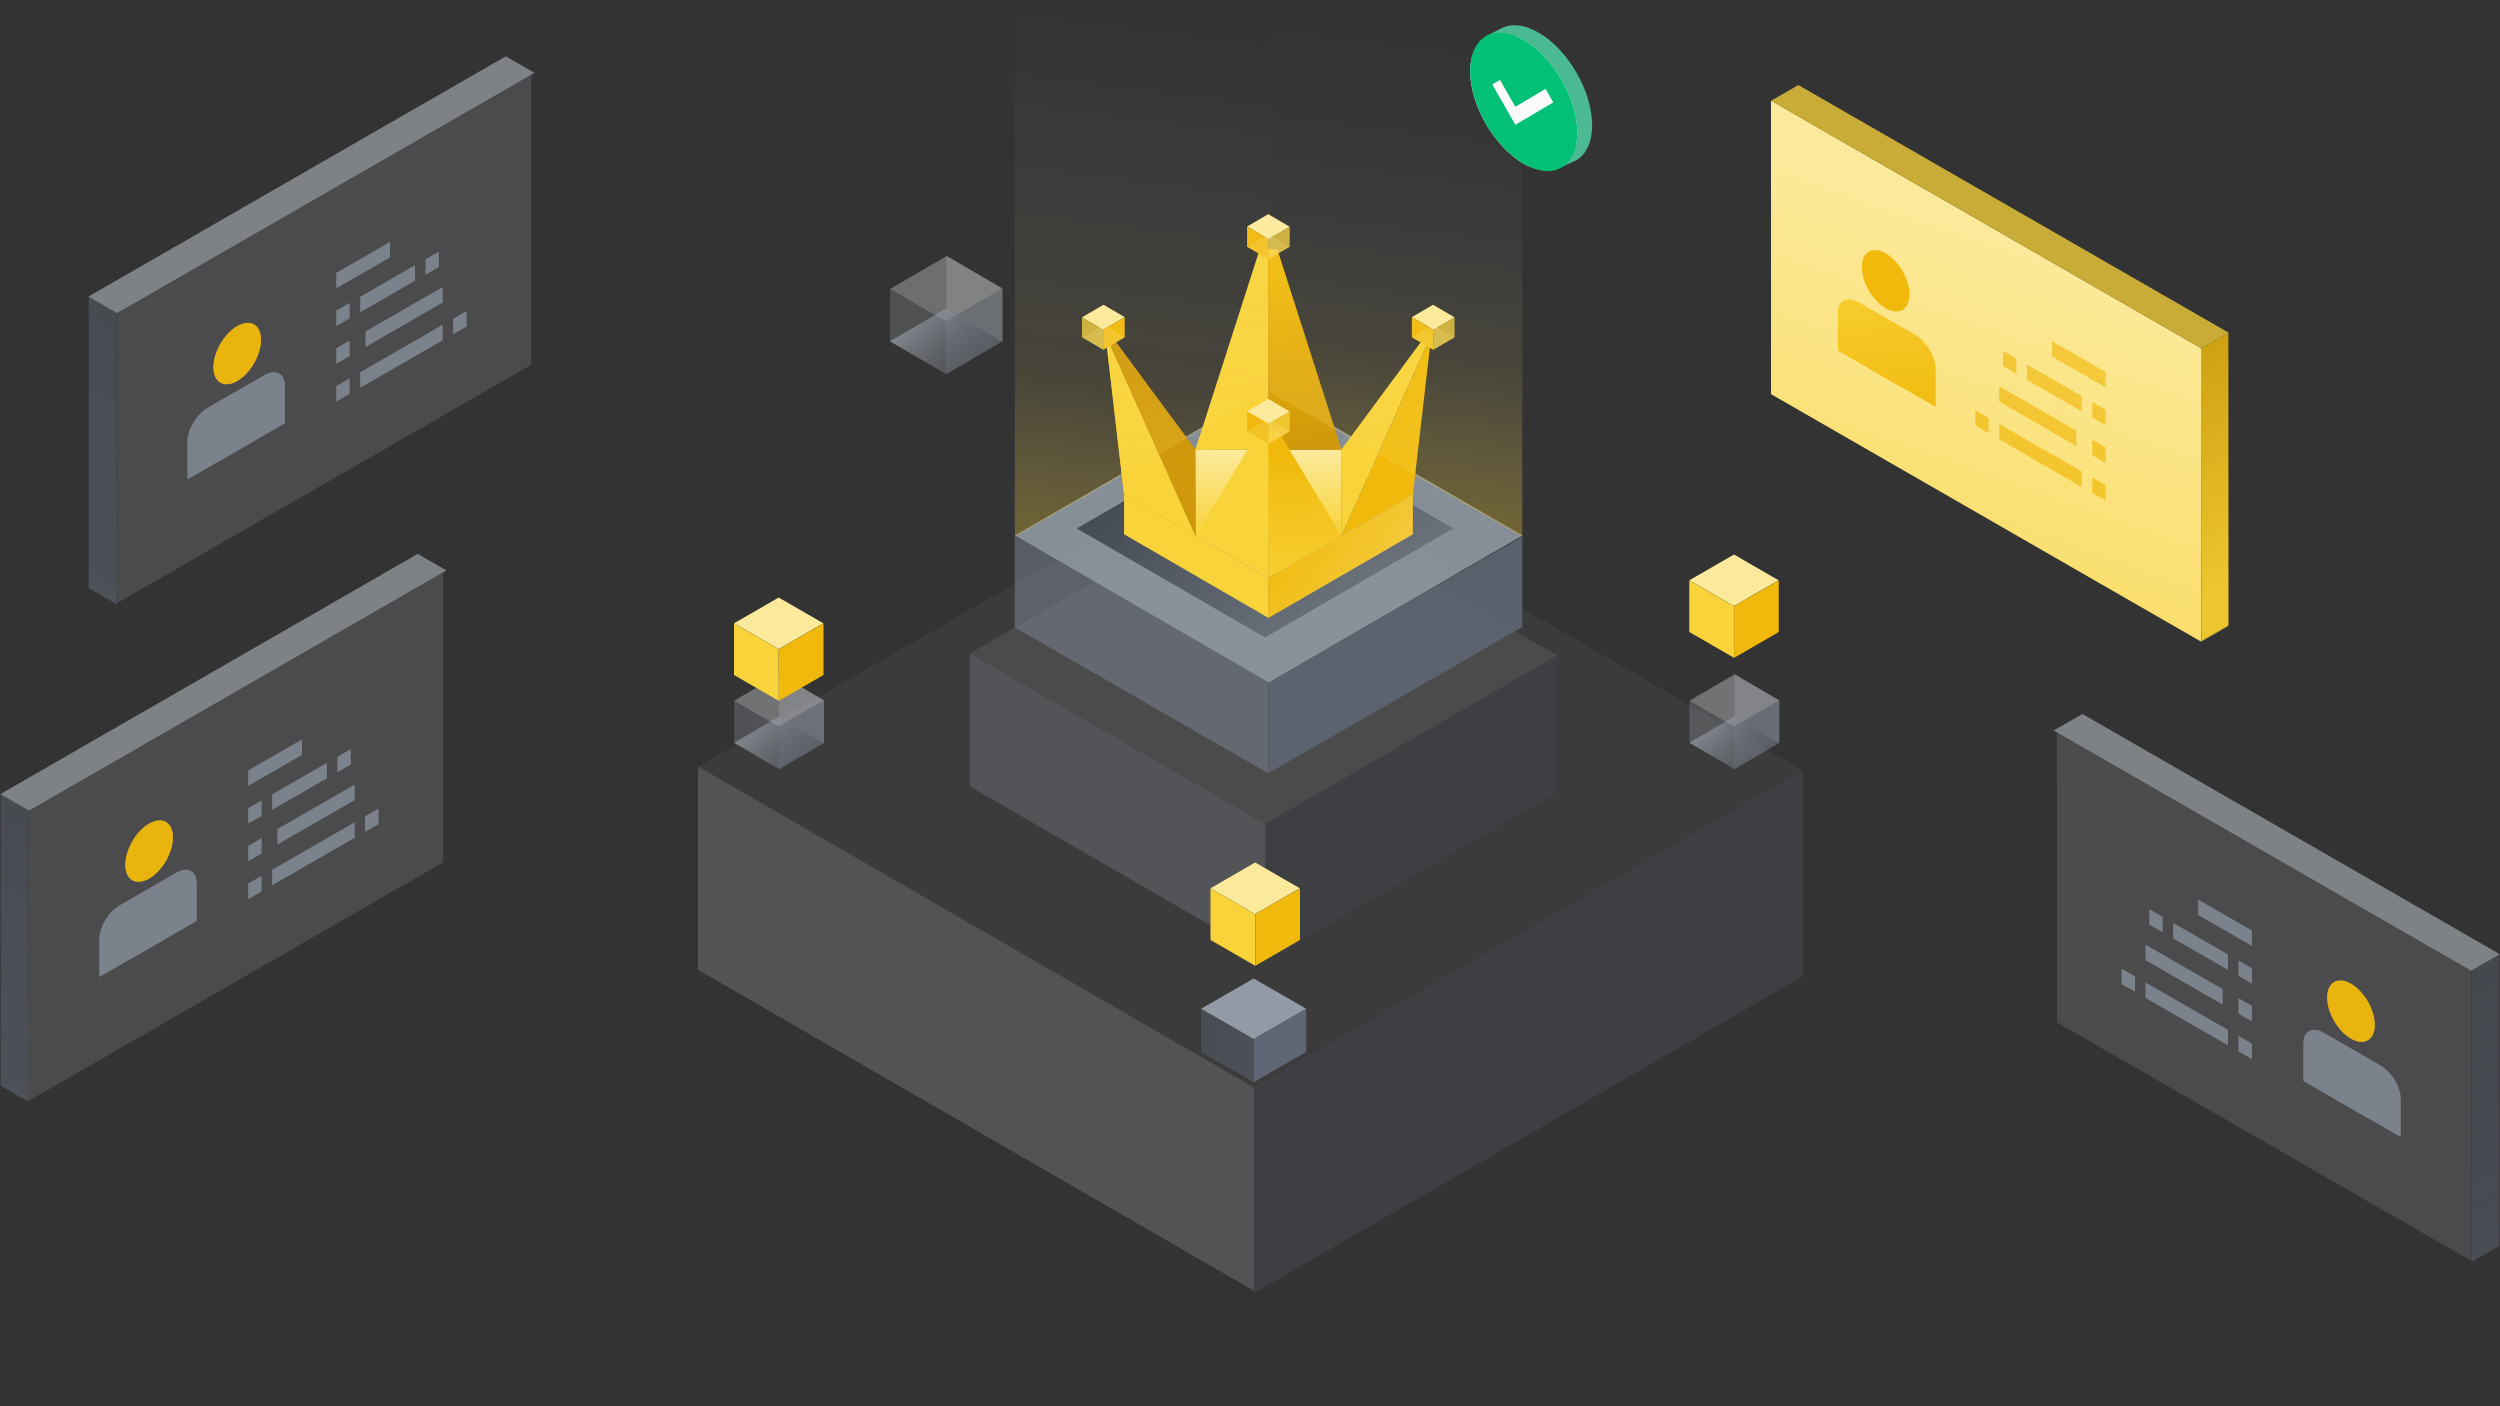 <svg width="464" height="261" viewBox="0 0 464 261" fill="none" xmlns="http://www.w3.org/2000/svg">
<rect x="0" y="0" width="464" height="261" fill="#333333" stroke="none"/>
<g clip-path="url(#clip0_833_65859)">
<rect opacity="0.25" width="37.738" height="119.167" transform="matrix(-4.37114e-08 1 -0.866 -0.5 232.742 201.835)" fill="#AEB4BC"/>
<rect opacity="0.24" width="38.238" height="117.751" transform="matrix(4.37114e-08 1 0.866 -0.5 232.68 201.805)" fill="#5E6673"/>
<path opacity="0.09" d="M231.458 83.455L334.559 142.975L232.703 201.777L129.602 142.256L231.458 83.455Z" fill="#929AA5"/>
<rect opacity="0.21" width="24.7" height="63.35" transform="matrix(-4.37114e-08 1 -0.866 -0.5 234.86 152.932)" fill="#AEB4BC"/>
<path opacity="0.11" d="M234.191 90L289 121.641L234.852 152.901L180.043 121.259L234.191 90Z" fill="#CACED3"/>
<rect opacity="0.23" width="25.528" height="62.457" transform="matrix(4.37114e-08 1 0.866 -0.5 234.881 152.819)" fill="#474D57"/>
<rect opacity="0.88" width="54.454" height="54.454" transform="matrix(-0.865 0.501 0.865 0.501 235.472 72.118)" fill="#929AA5"/>
<rect width="40.389" height="40.389" transform="matrix(-0.865 0.501 0.865 0.501 234.788 77.842)" fill="url(#paint0_linear_833_65859)"/>
<rect opacity="0.88" width="16.793" height="54.375" transform="matrix(4.38556e-08 1 0.867 -0.499 235.408 126.709)" fill="#5E6673"/>
<rect opacity="0.56" width="17.03" height="54.217" transform="matrix(-4.38557e-08 1 -0.867 -0.499 235.346 126.472)" fill="#76808F"/>
<rect width="7.437" height="31.017" transform="matrix(-4.35488e-08 1 -0.865 -0.501 235.454 107.265)" fill="#F8D33A"/>
<path d="M208.619 91.762L205.172 62.07L221.883 99.43L208.619 91.762Z" fill="#F0B90B"/>
<path d="M208.619 91.762L205.172 62.07L221.883 99.43L208.619 91.762Z" fill="#F8D33A"/>
<path d="M221.883 99.43L205.172 62.07H206.096L221.914 83.48V99.43H221.883Z" fill="#D0980B"/>
<path d="M262.228 91.762L265.675 62.07L248.964 99.43L262.228 91.762Z" fill="#F0B90B"/>
<path d="M248.964 99.43L265.675 62.07H264.752L248.934 83.48V99.43H248.964Z" fill="#F8D33A"/>
<rect x="221.914" y="83.48" width="27.02" height="15.95" fill="#F8D33A"/>
<rect x="221.914" y="83.48" width="27.02" height="15.95" fill="url(#paint1_linear_833_65859)"/>
<path d="M233.793 46.304H235.454V83.48H221.852L233.793 46.304Z" fill="#F8D33A"/>
<path d="M233.793 79.799H235.454V107.283L221.852 99.43L233.793 79.799Z" fill="#F8D33A"/>
<rect width="4.551" height="4.617" transform="matrix(0.863 0.505 -0.863 0.505 204.813 56.561)" fill="#FCEA9C"/>
<rect opacity="0.76" width="3.714" height="4.555" transform="matrix(-4.31258e-08 1 -0.863 -0.505 204.753 61.19)" fill="#F8D33A"/>
<rect width="3.745" height="4.622" transform="matrix(4.31258e-08 1 0.863 -0.505 204.753 61.193)" fill="#F0B90B"/>
<rect opacity="0.19" width="4.586" height="4.575" transform="matrix(0.863 0.505 -0.863 0.505 204.766 60.286)" fill="#FCEA9C"/>
<rect width="7.437" height="31.017" transform="matrix(4.35488e-08 1 0.865 -0.501 235.393 107.264)" fill="#F0B90B"/>
<rect opacity="0.57" width="7.437" height="31.017" transform="matrix(4.35488e-08 1 0.865 -0.501 235.393 107.264)" fill="url(#paint2_linear_833_65859)"/>
<path d="M237.055 46.304H235.393V83.48H248.995L237.055 46.304Z" fill="#D0980B"/>
<path d="M237.055 46.304H235.393V83.48H248.995L237.055 46.304Z" fill="url(#paint3_linear_833_65859)"/>
<path d="M237.055 79.799H235.393V107.282L248.995 99.43L237.055 79.799Z" fill="#F8D33A"/>
<path d="M237.055 79.799H235.393V107.282L248.995 99.43L237.055 79.799Z" fill="url(#paint4_linear_833_65859)"/>
<rect width="4.551" height="4.617" transform="matrix(-0.863 0.505 0.863 0.505 265.973 56.561)" fill="#FCEA9C"/>
<rect opacity="0.76" width="3.714" height="4.555" transform="matrix(4.31257e-08 1 0.863 -0.505 266.032 61.19)" fill="#F8D33A"/>
<rect width="3.745" height="4.622" transform="matrix(-4.31257e-08 1 -0.863 -0.505 266.032 61.193)" fill="#F0B90B"/>
<rect opacity="0.19" width="4.586" height="4.575" transform="matrix(-0.863 0.505 0.863 0.505 266.02 60.286)" fill="#FCEA9C"/>
<rect width="4.551" height="4.617" transform="matrix(-0.863 0.505 0.863 0.505 235.383 39.752)" fill="#FCEA9C"/>
<rect opacity="0.76" width="3.714" height="4.555" transform="matrix(4.31257e-08 1 0.863 -0.505 235.443 44.381)" fill="#F8D33A"/>
<rect width="3.745" height="4.622" transform="matrix(-4.31257e-08 1 -0.863 -0.505 235.443 44.384)" fill="#F0B90B"/>
<rect opacity="0.19" width="4.586" height="4.575" transform="matrix(-0.863 0.505 0.863 0.505 235.431 43.477)" fill="#FCEA9C"/>
<rect width="4.551" height="4.617" transform="matrix(-0.863 0.505 0.863 0.505 235.383 74.045)" fill="#FCEA9C"/>
<rect opacity="0.76" width="3.714" height="4.555" transform="matrix(4.31257e-08 1 0.863 -0.505 235.443 78.674)" fill="#F8D33A"/>
<rect width="3.745" height="4.622" transform="matrix(-4.31257e-08 1 -0.863 -0.505 235.443 78.677)" fill="#F0B90B"/>
<rect opacity="0.19" width="4.586" height="4.575" transform="matrix(-0.863 0.505 0.863 0.505 235.431 77.77)" fill="#FCEA9C"/>
<path opacity="0.31" fill-rule="evenodd" clip-rule="evenodd" d="M235.331 72.596L235.331 -2.608L282.535 -29.627L282.535 99.558L282.485 99.587L235.331 72.596Z" fill="url(#paint5_linear_833_65859)"/>
<path opacity="0.31" fill-rule="evenodd" clip-rule="evenodd" d="M235.393 72.697L235.393 -2.614L188.357 -29.537L188.357 99.62L235.393 72.697Z" fill="url(#paint6_linear_833_65859)"/>
<rect opacity="0.33" width="9.568" height="9.705" transform="matrix(0.863 0.505 -0.863 0.505 144.662 125.161)" fill="#E6E8EA"/>
<rect opacity="0.23" width="7.811" height="9.576" transform="matrix(-4.31123e-08 1 -0.863 -0.505 144.536 134.896)" fill="#AEB4BC"/>
<rect opacity="0.21" width="7.919" height="9.625" transform="matrix(-4.31123e-08 1 -0.863 -0.505 152.921 130)" fill="#CACED3"/>
<rect opacity="0.4" width="7.876" height="9.716" transform="matrix(4.31123e-08 1 0.863 -0.505 144.536 134.901)" fill="#929AA5"/>
<g style="mix-blend-mode:screen" opacity="0.62">
<rect width="9.641" height="9.618" transform="matrix(0.863 0.505 -0.863 0.505 144.562 132.995)" fill="url(#paint7_linear_833_65859)"/>
</g>
<g opacity="0.17">
<rect opacity="0.63" width="9.678" height="9.678" transform="matrix(0.866 0.5 -0.866 0.5 144.535 125.135)" fill="#929AA5"/>
<rect width="7.978" height="9.588" transform="matrix(-4.37114e-08 1 -0.866 -0.5 144.534 134.778)" fill="url(#paint8_linear_833_65859)" fill-opacity="0.5"/>
<rect width="8.081" height="9.588" transform="matrix(4.37114e-08 1 0.866 -0.5 144.524 134.797)" fill="#5E6673"/>
</g>
<rect width="11.269" height="11.269" transform="matrix(0.867 0.499 -0.867 0.499 232.678 181.607)" fill="#929AA5"/>
<rect width="8.044" height="11.269" transform="matrix(-4.38557e-08 1 -0.867 -0.499 232.677 192.825)" fill="url(#paint9_linear_833_65859)" fill-opacity="0.5"/>
<rect width="8.035" height="11.269" transform="matrix(4.38556e-08 1 0.867 -0.499 232.665 192.841)" fill="#5E6673"/>
<rect opacity="0.33" width="11.978" height="12.15" transform="matrix(0.864 0.503 -0.864 0.503 175.703 47.517)" fill="#E6E8EA"/>
<rect opacity="0.23" width="9.739" height="11.988" transform="matrix(-4.33417e-08 1 -0.864 -0.503 175.546 59.654)" fill="#AEB4BC"/>
<rect opacity="0.21" width="9.874" height="12.049" transform="matrix(-4.33417e-08 1 -0.864 -0.503 186.057 53.55)" fill="#CACED3"/>
<rect opacity="0.4" width="9.82" height="12.163" transform="matrix(4.33417e-08 1 0.864 -0.503 175.546 59.662)" fill="#929AA5"/>
<g style="mix-blend-mode:screen" opacity="0.62">
<rect width="12.069" height="12.04" transform="matrix(0.864 0.503 -0.864 0.503 175.578 57.285)" fill="url(#paint10_linear_833_65859)"/>
</g>
<rect opacity="0.33" width="9.568" height="9.705" transform="matrix(0.863 0.505 -0.863 0.505 321.964 125.161)" fill="#E6E8EA"/>
<rect opacity="0.23" width="7.811" height="9.576" transform="matrix(-4.31123e-08 1 -0.863 -0.505 321.839 134.896)" fill="#AEB4BC"/>
<rect opacity="0.21" width="7.919" height="9.625" transform="matrix(-4.31123e-08 1 -0.863 -0.505 330.224 130)" fill="#CACED3"/>
<rect opacity="0.4" width="7.876" height="9.716" transform="matrix(4.31123e-08 1 0.863 -0.505 321.839 134.901)" fill="#929AA5"/>
<g style="mix-blend-mode:screen" opacity="0.62">
<rect width="9.641" height="9.618" transform="matrix(0.863 0.505 -0.863 0.505 321.865 132.995)" fill="url(#paint11_linear_833_65859)"/>
</g>
<g opacity="0.17">
<rect opacity="0.62" width="9.678" height="9.678" transform="matrix(0.866 0.5 -0.866 0.5 321.838 125.135)" fill="#929AA5"/>
<rect width="7.978" height="9.588" transform="matrix(-4.37114e-08 1 -0.866 -0.5 321.837 134.778)" fill="url(#paint12_linear_833_65859)" fill-opacity="0.5"/>
<rect width="8.081" height="9.588" transform="matrix(4.37114e-08 1 0.866 -0.5 321.827 134.797)" fill="#5E6673"/>
</g>
<rect width="9.575" height="9.575" transform="matrix(0.866 0.5 -0.866 0.5 144.523 110.9)" fill="#FCEA9C"/>
<rect width="9.575" height="9.575" transform="matrix(-4.37114e-08 1 -0.866 -0.5 144.522 120.492)" fill="#F8D33A"/>
<rect width="9.575" height="9.575" transform="matrix(4.37114e-08 1 0.866 -0.5 144.548 120.492)" fill="#F0B90B"/>
<rect width="9.575" height="9.575" transform="matrix(0.866 0.5 -0.866 0.5 321.825 102.919)" fill="#FCEA9C"/>
<rect width="9.575" height="9.575" transform="matrix(-4.37114e-08 1 -0.866 -0.5 321.825 112.511)" fill="#F8D33A"/>
<rect width="9.575" height="9.575" transform="matrix(4.37114e-08 1 0.866 -0.5 321.851 112.511)" fill="#F0B90B"/>
<rect width="9.575" height="9.575" transform="matrix(0.866 0.5 -0.866 0.5 232.958 160.078)" fill="#FCEA9C"/>
<rect width="9.575" height="9.575" transform="matrix(-4.37114e-08 1 -0.866 -0.5 232.958 169.67)" fill="#F8D33A"/>
<rect width="9.575" height="9.575" transform="matrix(4.37114e-08 1 0.866 -0.5 232.983 169.67)" fill="#F0B90B"/>
<g opacity="0.79" clip-path="url(#clip1_833_65859)">
<rect width="88.641" height="53.766" transform="matrix(0.867 -0.499 -7.56164e-05 1 21.743 58.159)" fill="#CACED3" fill-opacity="0.11"/>
<path d="M44.028 70.713C41.589 72.117 39.612 70.973 39.613 68.159C39.613 65.346 41.59 61.927 44.029 60.524C46.468 59.12 48.444 60.264 48.444 63.078C48.444 65.891 46.467 69.31 44.028 70.713Z" fill="url(#paint13_linear_833_65859)" fill-opacity="0.1"/>
<g opacity="0.58">
<rect width="11.486" height="2.844" transform="matrix(0.867 -0.499 -7.56164e-05 1 62.426 50.649)" fill="#929AA5"/>
<rect width="2.845" height="2.845" transform="matrix(0.867 -0.499 -7.56164e-05 1 62.425 57.65)" fill="#929AA5"/>
<rect width="11.707" height="2.845" transform="matrix(0.867 -0.499 -7.56164e-05 1 66.863 55.096)" fill="#929AA5"/>
<rect width="2.845" height="2.845" transform="matrix(0.867 -0.499 7.56164e-05 -1 78.982 50.966)" fill="#929AA5"/>
<rect width="2.845" height="2.845" transform="matrix(0.867 -0.499 -7.56164e-05 1 62.425 64.651)" fill="#929AA5"/>
<rect width="16.499" height="2.845" transform="matrix(0.867 -0.499 -7.56164e-05 1 67.849 61.529)" fill="#929AA5"/>
<rect width="2.845" height="2.845" transform="matrix(0.867 -0.499 -7.56164e-05 1 62.424 71.652)" fill="#929AA5"/>
<rect width="17.637" height="2.845" transform="matrix(0.867 -0.499 -7.56164e-05 1 66.862 69.098)" fill="#929AA5"/>
<rect width="2.845" height="2.845" transform="matrix(0.867 -0.499 7.56164e-05 -1 84.121 62.011)" fill="#929AA5"/>
</g>
<path opacity="0.58" d="M40.816 85.53L40.816 85.498L34.794 88.963L34.795 81.971C34.795 79.693 36.48 76.877 38.559 75.681L49.096 69.617C51.175 68.421 52.86 69.298 52.86 71.575L52.859 78.567L47.239 81.802L47.239 81.834L40.816 85.53Z" fill="#929AA5"/>
<path d="M44.028 70.713C41.59 72.117 39.613 70.973 39.613 68.159C39.613 65.346 41.59 61.927 44.029 60.524C46.468 59.12 48.445 60.264 48.444 63.078C48.444 65.891 46.467 69.31 44.028 70.713Z" fill="#F0B90B"/>
</g>
<rect width="6.146" height="89.351" transform="matrix(-0.867 -0.499 0.867 -0.499 21.735 58.112)" fill="#C0C6CF" fill-opacity="0.4"/>
<rect width="5.986" height="54.094" transform="matrix(0.867 0.499 -7.56078e-05 -1 16.477 109.174)" fill="url(#paint14_linear_833_65859)" fill-opacity="0.5"/>
<g opacity="0.79" clip-path="url(#clip2_833_65859)">
<rect width="88.641" height="53.766" transform="matrix(0.867 -0.499 -7.56164e-05 1 21.743 58.159)" fill="#CACED3" fill-opacity="0.11"/>
<path d="M44.028 70.713C41.589 72.117 39.612 70.973 39.613 68.159C39.613 65.346 41.59 61.927 44.029 60.524C46.468 59.12 48.444 60.264 48.444 63.078C48.444 65.891 46.467 69.31 44.028 70.713Z" fill="url(#paint15_linear_833_65859)" fill-opacity="0.1"/>
<g opacity="0.58">
<rect width="11.486" height="2.844" transform="matrix(0.867 -0.499 -7.56164e-05 1 62.426 50.649)" fill="#929AA5"/>
<rect width="2.845" height="2.845" transform="matrix(0.867 -0.499 -7.56164e-05 1 62.425 57.65)" fill="#929AA5"/>
<rect width="11.707" height="2.845" transform="matrix(0.867 -0.499 -7.56164e-05 1 66.863 55.096)" fill="#929AA5"/>
<rect width="2.845" height="2.845" transform="matrix(0.867 -0.499 7.56164e-05 -1 78.982 50.966)" fill="#929AA5"/>
<rect width="2.845" height="2.845" transform="matrix(0.867 -0.499 -7.56164e-05 1 62.425 64.651)" fill="#929AA5"/>
<rect width="16.499" height="2.845" transform="matrix(0.867 -0.499 -7.56164e-05 1 67.849 61.529)" fill="#929AA5"/>
<rect width="2.845" height="2.845" transform="matrix(0.867 -0.499 -7.56164e-05 1 62.424 71.652)" fill="#929AA5"/>
<rect width="17.637" height="2.845" transform="matrix(0.867 -0.499 -7.56164e-05 1 66.862 69.098)" fill="#929AA5"/>
<rect width="2.845" height="2.845" transform="matrix(0.867 -0.499 7.56164e-05 -1 84.121 62.011)" fill="#929AA5"/>
</g>
<path opacity="0.58" d="M40.816 85.53L40.816 85.498L34.794 88.963L34.795 81.971C34.795 79.693 36.48 76.877 38.559 75.681L49.096 69.617C51.175 68.421 52.86 69.298 52.86 71.575L52.859 78.567L47.239 81.802L47.239 81.834L40.816 85.53Z" fill="#929AA5"/>
<path d="M44.028 70.713C41.59 72.117 39.613 70.973 39.613 68.159C39.613 65.346 41.59 61.927 44.029 60.524C46.468 59.12 48.445 60.264 48.444 63.078C48.444 65.891 46.467 69.31 44.028 70.713Z" fill="#F0B90B"/>
</g>
<rect opacity="0.55" width="6.146" height="89.351" transform="matrix(-0.867 -0.499 0.867 -0.499 21.735 58.112)" fill="#C0C6CF" fill-opacity="0.4"/>
<rect opacity="0.31" width="5.986" height="54.094" transform="matrix(0.867 0.499 -7.56078e-05 -1 16.477 109.174)" fill="url(#paint16_linear_833_65859)" fill-opacity="0.5"/>
<g opacity="0.79" clip-path="url(#clip3_833_65859)">
<rect width="88.641" height="53.766" transform="matrix(0.867 -0.499 -7.56164e-05 1 5.393 150.506)" fill="#CACED3" fill-opacity="0.11"/>
<path d="M27.678 163.06C25.239 164.463 23.262 163.32 23.263 160.506C23.263 157.692 25.24 154.274 27.679 152.87C30.117 151.467 32.094 152.61 32.094 155.424C32.094 158.238 30.117 161.656 27.678 163.06Z" fill="url(#paint17_linear_833_65859)" fill-opacity="0.1"/>
<g opacity="0.58">
<rect width="11.486" height="2.844" transform="matrix(0.867 -0.499 -7.56164e-05 1 46.076 142.995)" fill="#929AA5"/>
<rect width="2.845" height="2.845" transform="matrix(0.867 -0.499 -7.56164e-05 1 46.075 149.996)" fill="#929AA5"/>
<rect width="11.707" height="2.845" transform="matrix(0.867 -0.499 -7.56164e-05 1 50.513 147.442)" fill="#929AA5"/>
<rect width="2.845" height="2.845" transform="matrix(0.867 -0.499 7.56164e-05 -1 62.632 143.313)" fill="#929AA5"/>
<rect width="2.845" height="2.845" transform="matrix(0.867 -0.499 -7.56164e-05 1 46.075 156.997)" fill="#929AA5"/>
<rect width="16.499" height="2.845" transform="matrix(0.867 -0.499 -7.56164e-05 1 51.499 153.876)" fill="#929AA5"/>
<rect width="2.845" height="2.845" transform="matrix(0.867 -0.499 -7.56164e-05 1 46.074 163.999)" fill="#929AA5"/>
<rect width="17.637" height="2.845" transform="matrix(0.867 -0.499 -7.56164e-05 1 50.512 161.445)" fill="#929AA5"/>
<rect width="2.845" height="2.845" transform="matrix(0.867 -0.499 7.56164e-05 -1 67.77 154.358)" fill="#929AA5"/>
</g>
<path opacity="0.58" d="M24.465 177.876L24.465 177.844L18.444 181.309L18.445 174.317C18.445 172.04 20.13 169.224 22.209 168.028L32.746 161.964C34.825 160.768 36.51 161.644 36.509 163.922L36.509 170.914L30.889 174.148L30.889 174.18L24.465 177.876Z" fill="#929AA5"/>
<path d="M27.678 163.06C25.239 164.463 23.262 163.32 23.263 160.506C23.263 157.692 25.24 154.274 27.679 152.87C30.117 151.467 32.094 152.61 32.094 155.424C32.094 158.238 30.117 161.656 27.678 163.06Z" fill="#F0B90B"/>
</g>
<rect width="6.146" height="89.351" transform="matrix(-0.867 -0.499 0.867 -0.499 5.385 150.459)" fill="#C0C6CF" fill-opacity="0.4"/>
<rect width="5.986" height="54.094" transform="matrix(0.867 0.499 -7.56078e-05 -1 0.127 201.52)" fill="url(#paint18_linear_833_65859)" fill-opacity="0.5"/>
<g opacity="0.79" clip-path="url(#clip4_833_65859)">
<rect width="88.641" height="53.766" transform="matrix(0.867 -0.499 -7.56164e-05 1 5.393 150.506)" fill="#CACED3" fill-opacity="0.11"/>
<path d="M27.678 163.06C25.239 164.463 23.262 163.32 23.263 160.506C23.263 157.692 25.24 154.274 27.679 152.87C30.117 151.467 32.094 152.61 32.094 155.424C32.094 158.238 30.117 161.656 27.678 163.06Z" fill="url(#paint19_linear_833_65859)" fill-opacity="0.1"/>
<g opacity="0.58">
<rect width="11.486" height="2.844" transform="matrix(0.867 -0.499 -7.56164e-05 1 46.076 142.995)" fill="#929AA5"/>
<rect width="2.845" height="2.845" transform="matrix(0.867 -0.499 -7.56164e-05 1 46.075 149.996)" fill="#929AA5"/>
<rect width="11.707" height="2.845" transform="matrix(0.867 -0.499 -7.56164e-05 1 50.513 147.442)" fill="#929AA5"/>
<rect width="2.845" height="2.845" transform="matrix(0.867 -0.499 7.56164e-05 -1 62.632 143.313)" fill="#929AA5"/>
<rect width="2.845" height="2.845" transform="matrix(0.867 -0.499 -7.56164e-05 1 46.075 156.997)" fill="#929AA5"/>
<rect width="16.499" height="2.845" transform="matrix(0.867 -0.499 -7.56164e-05 1 51.499 153.876)" fill="#929AA5"/>
<rect width="2.845" height="2.845" transform="matrix(0.867 -0.499 -7.56164e-05 1 46.074 163.999)" fill="#929AA5"/>
<rect width="17.637" height="2.845" transform="matrix(0.867 -0.499 -7.56164e-05 1 50.512 161.445)" fill="#929AA5"/>
<rect width="2.845" height="2.845" transform="matrix(0.867 -0.499 7.56164e-05 -1 67.77 154.358)" fill="#929AA5"/>
</g>
<path opacity="0.58" d="M24.465 177.876L24.465 177.844L18.444 181.309L18.445 174.317C18.445 172.04 20.13 169.224 22.209 168.028L32.746 161.964C34.825 160.768 36.51 161.644 36.509 163.922L36.509 170.914L30.889 174.148L30.889 174.18L24.465 177.876Z" fill="#929AA5"/>
<path d="M27.678 163.06C25.239 164.463 23.262 163.32 23.263 160.506C23.263 157.692 25.24 154.274 27.679 152.87C30.117 151.467 32.094 152.61 32.094 155.424C32.094 158.238 30.117 161.656 27.678 163.06Z" fill="#F0B90B"/>
</g>
<rect opacity="0.55" width="6.146" height="89.351" transform="matrix(-0.867 -0.499 0.867 -0.499 5.385 150.459)" fill="#C0C6CF" fill-opacity="0.4"/>
<rect opacity="0.31" width="5.986" height="54.094" transform="matrix(0.867 0.499 -7.56078e-05 -1 0.127 201.52)" fill="url(#paint20_linear_833_65859)" fill-opacity="0.5"/>
<g clip-path="url(#clip5_833_65859)">
<rect width="92.121" height="54.395" transform="matrix(-0.867 -0.499 7.56164e-05 1 408.584 64.713)" fill="#F8D33A"/>
<g opacity="0.58">
<rect width="11.486" height="2.844" transform="matrix(-0.867 -0.499 7.56164e-05 1 390.785 69.05)" fill="#F0B90B"/>
<rect width="2.845" height="2.845" transform="matrix(-0.867 -0.499 7.56164e-05 1 390.786 76.051)" fill="#F0B90B"/>
<rect width="11.707" height="2.845" transform="matrix(-0.867 -0.499 7.56164e-05 1 386.348 73.497)" fill="#F0B90B"/>
<rect width="2.845" height="2.845" transform="matrix(-0.867 -0.499 -7.56164e-05 -1 374.229 69.368)" fill="#F0B90B"/>
<rect width="2.845" height="2.845" transform="matrix(-0.867 -0.499 7.56164e-05 1 390.786 83.053)" fill="#F0B90B"/>
<rect width="16.499" height="2.845" transform="matrix(-0.867 -0.499 7.56164e-05 1 385.362 79.931)" fill="#F0B90B"/>
<rect width="2.845" height="2.845" transform="matrix(-0.867 -0.499 7.56164e-05 1 390.787 90.054)" fill="#F0B90B"/>
<rect width="17.637" height="2.845" transform="matrix(-0.867 -0.499 7.56164e-05 1 386.349 87.5)" fill="#F0B90B"/>
<rect width="2.845" height="2.845" transform="matrix(-0.867 -0.499 -7.56164e-05 -1 369.09 80.413)" fill="#F0B90B"/>
</g>
<path opacity="0.58" d="M353.188 72.022L353.188 71.99L359.21 75.455L359.209 68.463C359.209 66.186 357.524 63.37 355.445 62.174L344.908 56.11C342.829 54.914 341.144 55.79 341.145 58.068L341.145 65.06L346.765 68.294L346.765 68.326L353.188 72.022Z" fill="#F0B90B"/>
<path d="M353.188 72.022L353.188 71.99L359.21 75.455L359.209 68.463C359.209 66.186 357.524 63.37 355.445 62.174L344.908 56.11C342.829 54.914 341.144 55.79 341.145 58.068L341.145 65.06L346.765 68.294L346.765 68.326L353.188 72.022Z" fill="url(#paint21_linear_833_65859)"/>
<path d="M349.976 57.206C352.415 58.609 354.392 57.466 354.391 54.652C354.391 51.838 352.414 48.42 349.975 47.016C347.537 45.613 345.56 46.756 345.56 49.57C345.56 52.384 347.537 55.802 349.976 57.206Z" fill="#F0B90B"/>
</g>
<g opacity="0.44" clip-path="url(#clip6_833_65859)">
<rect width="92.121" height="54.395" transform="matrix(-0.867 -0.499 7.56164e-05 1 408.584 64.713)" fill="#FCEA9C"/>
<g opacity="0.58">
<rect width="11.486" height="2.844" transform="matrix(-0.867 -0.499 7.56164e-05 1 390.785 69.05)" fill="#F0B90B"/>
<rect width="2.845" height="2.845" transform="matrix(-0.867 -0.499 7.56164e-05 1 390.786 76.051)" fill="#F0B90B"/>
<rect width="11.707" height="2.845" transform="matrix(-0.867 -0.499 7.56164e-05 1 386.348 73.497)" fill="#F0B90B"/>
<rect width="2.845" height="2.845" transform="matrix(-0.867 -0.499 -7.56164e-05 -1 374.229 69.368)" fill="#F0B90B"/>
<rect width="2.845" height="2.845" transform="matrix(-0.867 -0.499 7.56164e-05 1 390.786 83.052)" fill="#F0B90B"/>
<rect width="16.499" height="2.845" transform="matrix(-0.867 -0.499 7.56164e-05 1 385.362 79.931)" fill="#F0B90B"/>
<rect width="2.845" height="2.845" transform="matrix(-0.867 -0.499 7.56164e-05 1 390.787 90.054)" fill="#F0B90B"/>
<rect width="17.637" height="2.845" transform="matrix(-0.867 -0.499 7.56164e-05 1 386.349 87.5)" fill="#F0B90B"/>
<rect width="2.845" height="2.845" transform="matrix(-0.867 -0.499 -7.56164e-05 -1 369.09 80.413)" fill="#F0B90B"/>
</g>
<path opacity="0.58" d="M353.188 72.022L353.188 71.99L359.21 75.455L359.209 68.463C359.209 66.186 357.524 63.37 355.445 62.174L344.908 56.11C342.829 54.914 341.144 55.79 341.145 58.068L341.145 65.06L346.765 68.294L346.765 68.326L353.188 72.022Z" fill="#F0B90B"/>
<path d="M353.188 72.022L353.188 71.99L359.21 75.455L359.209 68.463C359.209 66.186 357.524 63.37 355.445 62.174L344.908 56.11C342.829 54.914 341.144 55.79 341.145 58.068L341.145 65.06L346.765 68.294L346.765 68.326L353.188 72.022Z" fill="url(#paint22_linear_833_65859)"/>
<path d="M349.976 57.206C352.415 58.609 354.392 57.465 354.391 54.652C354.391 51.838 352.414 48.42 349.975 47.016C347.537 45.613 345.56 46.756 345.56 49.57C345.56 52.384 347.537 55.802 349.976 57.206Z" fill="#F0B90B"/>
</g>
<g clip-path="url(#clip7_833_65859)">
<rect width="92.121" height="54.396" transform="matrix(-0.867 -0.499 7.56164e-05 1 408.584 64.713)" fill="url(#paint23_linear_833_65859)"/>
<g opacity="0.58">
<rect width="11.486" height="2.844" transform="matrix(-0.867 -0.499 7.56164e-05 1 390.785 69.05)" fill="#F0B90B"/>
<rect width="2.845" height="2.845" transform="matrix(-0.867 -0.499 7.56164e-05 1 390.786 76.051)" fill="#F0B90B"/>
<rect width="11.707" height="2.845" transform="matrix(-0.867 -0.499 7.56164e-05 1 386.348 73.497)" fill="#F0B90B"/>
<rect width="2.845" height="2.845" transform="matrix(-0.867 -0.499 -7.56164e-05 -1 374.229 69.368)" fill="#F0B90B"/>
<rect width="2.845" height="2.845" transform="matrix(-0.867 -0.499 7.56164e-05 1 390.786 83.053)" fill="#F0B90B"/>
<rect width="16.499" height="2.845" transform="matrix(-0.867 -0.499 7.56164e-05 1 385.362 79.931)" fill="#F0B90B"/>
<rect width="2.845" height="2.845" transform="matrix(-0.867 -0.499 7.56164e-05 1 390.787 90.054)" fill="#F0B90B"/>
<rect width="17.637" height="2.845" transform="matrix(-0.867 -0.499 7.56164e-05 1 386.349 87.5)" fill="#F0B90B"/>
<rect width="2.845" height="2.845" transform="matrix(-0.867 -0.499 -7.56164e-05 -1 369.09 80.413)" fill="#F0B90B"/>
</g>
<path opacity="0.58" d="M353.188 72.022L353.188 71.99L359.21 75.455L359.209 68.463C359.209 66.186 357.524 63.37 355.445 62.174L344.908 56.11C342.829 54.914 341.144 55.79 341.145 58.068L341.145 65.06L346.765 68.294L346.765 68.326L353.188 72.022Z" fill="#F0B90B"/>
<path d="M353.188 72.022L353.188 71.99L359.21 75.455L359.209 68.463C359.209 66.186 357.524 63.37 355.445 62.174L344.908 56.11C342.829 54.914 341.144 55.79 341.145 58.068L341.145 65.06L346.765 68.294L346.765 68.326L353.188 72.022Z" fill="url(#paint24_linear_833_65859)"/>
<path d="M349.976 57.206C352.415 58.609 354.392 57.466 354.391 54.652C354.391 51.838 352.414 48.42 349.975 47.016C347.537 45.613 345.56 46.756 345.56 49.57C345.56 52.384 347.537 55.802 349.976 57.206Z" fill="#F0B90B"/>
</g>
<rect opacity="0.76" width="5.833" height="92.126" transform="matrix(0.867 -0.499 -0.867 -0.499 408.591 64.668)" fill="#F8D33A"/>
<rect opacity="0.82" width="5.681" height="54.185" transform="matrix(-0.867 0.499 7.56079e-05 -1 413.581 115.975)" fill="#F0B90B"/>
<rect opacity="0.74" width="5.681" height="54.398" transform="matrix(-0.867 0.499 7.56081e-05 -1 413.581 116.188)" fill="url(#paint25_linear_833_65859)"/>
<g opacity="0.79" clip-path="url(#clip8_833_65859)">
<rect width="88.641" height="53.766" transform="matrix(-0.867 -0.499 7.56164e-05 1 458.626 180.219)" fill="#CACED3" fill-opacity="0.11"/>
<path d="M436.341 192.773C438.78 194.176 440.757 193.033 440.757 190.219C440.757 187.406 438.78 183.987 436.341 182.584C433.902 181.18 431.925 182.324 431.925 185.137C431.925 187.951 433.903 191.37 436.341 192.773Z" fill="url(#paint26_linear_833_65859)" fill-opacity="0.1"/>
<g opacity="0.58">
<rect width="11.486" height="2.844" transform="matrix(-0.867 -0.499 7.56164e-05 1 417.944 172.708)" fill="#929AA5"/>
<rect width="2.845" height="2.845" transform="matrix(-0.867 -0.499 7.56164e-05 1 417.944 179.709)" fill="#929AA5"/>
<rect width="11.707" height="2.845" transform="matrix(-0.867 -0.499 7.56164e-05 1 413.506 177.155)" fill="#929AA5"/>
<rect width="2.845" height="2.845" transform="matrix(-0.867 -0.499 -7.56164e-05 -1 401.388 173.026)" fill="#929AA5"/>
<rect width="2.845" height="2.845" transform="matrix(-0.867 -0.499 7.56164e-05 1 417.945 186.711)" fill="#929AA5"/>
<rect width="16.499" height="2.845" transform="matrix(-0.867 -0.499 7.56164e-05 1 412.52 183.589)" fill="#929AA5"/>
<rect width="2.845" height="2.845" transform="matrix(-0.867 -0.499 7.56164e-05 1 417.945 193.712)" fill="#929AA5"/>
<rect width="17.637" height="2.845" transform="matrix(-0.867 -0.499 7.56164e-05 1 413.507 191.158)" fill="#929AA5"/>
<rect width="2.845" height="2.845" transform="matrix(-0.867 -0.499 -7.56164e-05 -1 396.249 184.071)" fill="#929AA5"/>
</g>
<path opacity="0.58" d="M439.554 207.59L439.554 207.558L445.575 211.023L445.574 204.03C445.574 201.753 443.889 198.937 441.811 197.741L431.273 191.677C429.194 190.481 427.51 191.358 427.51 193.635L427.51 200.627L433.13 203.861L433.13 203.893L439.554 207.59Z" fill="#929AA5"/>
<path d="M436.341 192.773C438.78 194.176 440.757 193.033 440.757 190.219C440.756 187.406 438.779 183.987 436.341 182.584C433.902 181.18 431.925 182.324 431.925 185.137C431.925 187.951 433.903 191.37 436.341 192.773Z" fill="#F0B90B"/>
</g>
<rect width="6.146" height="89.351" transform="matrix(0.867 -0.499 -0.867 -0.499 458.634 180.172)" fill="#C0C6CF" fill-opacity="0.4"/>
<rect width="5.986" height="54.094" transform="matrix(-0.867 0.499 7.56075e-05 -1 463.892 231.233)" fill="url(#paint27_linear_833_65859)" fill-opacity="0.5"/>
<g opacity="0.79" clip-path="url(#clip9_833_65859)">
<rect width="88.641" height="53.766" transform="matrix(-0.867 -0.499 7.56164e-05 1 458.626 180.219)" fill="#CACED3" fill-opacity="0.11"/>
<path d="M436.341 192.773C438.78 194.176 440.757 193.033 440.757 190.219C440.757 187.406 438.78 183.987 436.341 182.584C433.902 181.18 431.925 182.324 431.925 185.137C431.925 187.951 433.903 191.37 436.341 192.773Z" fill="url(#paint28_linear_833_65859)" fill-opacity="0.1"/>
<g opacity="0.58">
<rect width="11.486" height="2.844" transform="matrix(-0.867 -0.499 7.56164e-05 1 417.944 172.709)" fill="#929AA5"/>
<rect width="2.845" height="2.845" transform="matrix(-0.867 -0.499 7.56164e-05 1 417.944 179.709)" fill="#929AA5"/>
<rect width="11.707" height="2.845" transform="matrix(-0.867 -0.499 7.56164e-05 1 413.506 177.155)" fill="#929AA5"/>
<rect width="2.845" height="2.845" transform="matrix(-0.867 -0.499 -7.56164e-05 -1 401.388 173.026)" fill="#929AA5"/>
<rect width="2.845" height="2.845" transform="matrix(-0.867 -0.499 7.56164e-05 1 417.945 186.711)" fill="#929AA5"/>
<rect width="16.499" height="2.845" transform="matrix(-0.867 -0.499 7.56164e-05 1 412.52 183.589)" fill="#929AA5"/>
<rect width="2.845" height="2.845" transform="matrix(-0.867 -0.499 7.56164e-05 1 417.945 193.712)" fill="#929AA5"/>
<rect width="17.637" height="2.845" transform="matrix(-0.867 -0.499 7.56164e-05 1 413.507 191.158)" fill="#929AA5"/>
<rect width="2.845" height="2.845" transform="matrix(-0.867 -0.499 -7.56164e-05 -1 396.249 184.071)" fill="#929AA5"/>
</g>
<path opacity="0.58" d="M439.554 207.59L439.554 207.558L445.575 211.023L445.574 204.03C445.574 201.753 443.889 198.937 441.811 197.741L431.273 191.677C429.194 190.481 427.51 191.358 427.51 193.635L427.51 200.627L433.13 203.861L433.13 203.893L439.554 207.59Z" fill="#929AA5"/>
<path d="M436.341 192.773C438.78 194.176 440.757 193.033 440.757 190.219C440.756 187.406 438.779 183.987 436.341 182.584C433.902 181.18 431.925 182.324 431.925 185.137C431.925 187.951 433.903 191.37 436.341 192.773Z" fill="#F0B90B"/>
</g>
<rect opacity="0.55" width="6.146" height="89.351" transform="matrix(0.867 -0.499 -0.867 -0.499 458.634 180.172)" fill="#C0C6CF" fill-opacity="0.4"/>
<path opacity="0.74" d="M295.504 23.271C295.504 16.93 291.053 9.218 285.561 6.047C282.89 4.504 280.465 4.32 278.679 5.267L278.664 5.241L275.663 6.789L276.294 8.004C275.857 9.046 275.617 10.315 275.617 11.787C275.617 18.129 280.069 25.84 285.561 29.012C286.3 29.439 287.021 29.761 287.714 29.985L288.536 31.567L291.914 30.031C292.097 29.961 292.275 29.88 292.447 29.789L292.794 29.631L292.775 29.597C294.467 28.516 295.504 26.333 295.504 23.271Z" fill="#54E8B4"/>
<rect width="22.965" height="22.965" rx="11.482" transform="matrix(-4.37114e-08 -1 0.866 0.5 272.856 24.65)" fill="#FAFAFA"/>
<path fill-rule="evenodd" clip-rule="evenodd" d="M282.8 7.427C288.292 10.598 292.744 18.31 292.744 24.651C292.744 30.993 288.292 33.563 282.8 30.392C277.308 27.221 272.856 19.509 272.856 13.167C272.856 6.826 277.308 4.256 282.8 7.427ZM276.971 15.676L281.248 23.161L288.286 19.005L286.85 16.497L281.248 19.814L278.397 14.832L276.971 15.676Z" fill="#02C076"/>
</g>
<defs>
<linearGradient id="paint0_linear_833_65859" x1="20.195" y1="2.18478e-07" x2="7.838" y2="75.75" gradientUnits="userSpaceOnUse">
<stop stop-color="#474D57"/>
<stop offset="1" stop-color="#474D57" stop-opacity="0"/>
</linearGradient>
<linearGradient id="paint1_linear_833_65859" x1="235.454" y1="83.48" x2="235.424" y2="99.43" gradientUnits="userSpaceOnUse">
<stop stop-color="#FCEA9C"/>
<stop offset="1" stop-color="#FCEA9C" stop-opacity="0"/>
</linearGradient>
<linearGradient id="paint2_linear_833_65859" x1="21.143" y1="50.339" x2="-20.613" y2="17.399" gradientUnits="userSpaceOnUse">
<stop stop-color="#FCEA9C"/>
<stop offset="1" stop-color="#FCEA9C" stop-opacity="0"/>
</linearGradient>
<linearGradient id="paint3_linear_833_65859" x1="238.224" y1="50.966" x2="242.169" y2="83.483" gradientUnits="userSpaceOnUse">
<stop stop-color="#F0B90B"/>
<stop offset="1" stop-color="#F0B90B" stop-opacity="0"/>
</linearGradient>
<linearGradient id="paint4_linear_833_65859" x1="240.686" y1="83.112" x2="242.215" y2="112.558" gradientUnits="userSpaceOnUse">
<stop stop-color="#F0B90B"/>
<stop offset="1" stop-color="#F0B90B" stop-opacity="0"/>
</linearGradient>
<linearGradient id="paint5_linear_833_65859" x1="283" y1="9.5" x2="271.813" y2="97.071" gradientUnits="userSpaceOnUse">
<stop stop-color="white" stop-opacity="0"/>
<stop offset="0.355" stop-color="#FEFBEB" stop-opacity="0.102"/>
<stop offset="0.667" stop-color="#FFE577" stop-opacity="0.334"/>
<stop offset="1" stop-color="#F8D33A"/>
</linearGradient>
<linearGradient id="paint6_linear_833_65859" x1="191.5" y1="1.5" x2="179.337" y2="98.475" gradientUnits="userSpaceOnUse">
<stop stop-color="white" stop-opacity="0"/>
<stop offset="0.317" stop-color="#FEF9E3" stop-opacity="0.143"/>
<stop offset="0.682" stop-color="#FFE26B" stop-opacity="0.32"/>
<stop offset="1" stop-color="#F8D33A"/>
</linearGradient>
<linearGradient id="paint7_linear_833_65859" x1="-6.105" y1="-1.675" x2="8.435" y2="-5.096" gradientUnits="userSpaceOnUse">
<stop stop-color="#CFD7E2"/>
<stop offset="1" stop-color="#76808F" stop-opacity="0"/>
</linearGradient>
<linearGradient id="paint8_linear_833_65859" x1="3.989" y1="0" x2="3.989" y2="9.588" gradientUnits="userSpaceOnUse">
<stop stop-color="#5E6673"/>
<stop offset="1" stop-color="#5E6673" stop-opacity="0.8"/>
</linearGradient>
<linearGradient id="paint9_linear_833_65859" x1="4.022" y1="0" x2="4.022" y2="11.269" gradientUnits="userSpaceOnUse">
<stop stop-color="#5E6673"/>
<stop offset="1" stop-color="#5E6673" stop-opacity="0.8"/>
</linearGradient>
<linearGradient id="paint10_linear_833_65859" x1="-7.642" y1="-2.097" x2="10.56" y2="-6.379" gradientUnits="userSpaceOnUse">
<stop stop-color="#CFD7E2"/>
<stop offset="1" stop-color="#76808F" stop-opacity="0"/>
</linearGradient>
<linearGradient id="paint11_linear_833_65859" x1="-6.105" y1="-1.675" x2="8.435" y2="-5.096" gradientUnits="userSpaceOnUse">
<stop stop-color="#CFD7E2"/>
<stop offset="1" stop-color="#76808F" stop-opacity="0"/>
</linearGradient>
<linearGradient id="paint12_linear_833_65859" x1="3.989" y1="0" x2="3.989" y2="9.588" gradientUnits="userSpaceOnUse">
<stop stop-color="#5E6673"/>
<stop offset="1" stop-color="#5E6673" stop-opacity="0.8"/>
</linearGradient>
<linearGradient id="paint13_linear_833_65859" x1="44.029" y1="60.524" x2="48.434" y2="68.178" gradientUnits="userSpaceOnUse">
<stop stop-color="#76808F"/>
<stop offset="1" stop-color="#9DA3AC" stop-opacity="0.96"/>
</linearGradient>
<linearGradient id="paint14_linear_833_65859" x1="2.993" y1="0" x2="2.993" y2="54.094" gradientUnits="userSpaceOnUse">
<stop stop-color="#5E6673"/>
<stop offset="1" stop-color="#5E6673" stop-opacity="0.8"/>
</linearGradient>
<linearGradient id="paint15_linear_833_65859" x1="44.029" y1="60.524" x2="48.434" y2="68.178" gradientUnits="userSpaceOnUse">
<stop stop-color="#76808F"/>
<stop offset="1" stop-color="#9DA3AC" stop-opacity="0.96"/>
</linearGradient>
<linearGradient id="paint16_linear_833_65859" x1="2.993" y1="0" x2="2.993" y2="54.094" gradientUnits="userSpaceOnUse">
<stop stop-color="#5E6673"/>
<stop offset="1" stop-color="#5E6673" stop-opacity="0.8"/>
</linearGradient>
<linearGradient id="paint17_linear_833_65859" x1="27.679" y1="152.87" x2="32.083" y2="160.525" gradientUnits="userSpaceOnUse">
<stop stop-color="#76808F"/>
<stop offset="1" stop-color="#9DA3AC" stop-opacity="0.96"/>
</linearGradient>
<linearGradient id="paint18_linear_833_65859" x1="2.993" y1="0" x2="2.993" y2="54.094" gradientUnits="userSpaceOnUse">
<stop stop-color="#5E6673"/>
<stop offset="1" stop-color="#5E6673" stop-opacity="0.8"/>
</linearGradient>
<linearGradient id="paint19_linear_833_65859" x1="27.679" y1="152.87" x2="32.083" y2="160.525" gradientUnits="userSpaceOnUse">
<stop stop-color="#76808F"/>
<stop offset="1" stop-color="#9DA3AC" stop-opacity="0.96"/>
</linearGradient>
<linearGradient id="paint20_linear_833_65859" x1="2.993" y1="0" x2="2.993" y2="54.094" gradientUnits="userSpaceOnUse">
<stop stop-color="#5E6673"/>
<stop offset="1" stop-color="#5E6673" stop-opacity="0.8"/>
</linearGradient>
<linearGradient id="paint21_linear_833_65859" x1="360.39" y1="79.012" x2="354.418" y2="55.872" gradientUnits="userSpaceOnUse">
<stop stop-color="#F0B90B"/>
<stop offset="1" stop-color="#F8D33A"/>
</linearGradient>
<linearGradient id="paint22_linear_833_65859" x1="360.39" y1="79.012" x2="354.418" y2="55.872" gradientUnits="userSpaceOnUse">
<stop stop-color="#F0B90B"/>
<stop offset="1" stop-color="#F8D33A"/>
</linearGradient>
<linearGradient id="paint23_linear_833_65859" x1="57.725" y1="0.995" x2="43.666" y2="71.94" gradientUnits="userSpaceOnUse">
<stop stop-color="#FCEA9C"/>
<stop offset="1" stop-color="#FCEA9C" stop-opacity="0"/>
</linearGradient>
<linearGradient id="paint24_linear_833_65859" x1="360.39" y1="79.012" x2="357.552" y2="46.077" gradientUnits="userSpaceOnUse">
<stop stop-color="#F0B90B"/>
<stop offset="1" stop-color="#F8D33A"/>
</linearGradient>
<linearGradient id="paint25_linear_833_65859" x1="2.966" y1="7.923" x2="2.799" y2="54.398" gradientUnits="userSpaceOnUse">
<stop stop-color="#F8D33A"/>
<stop offset="1" stop-color="#F8D33A" stop-opacity="0"/>
</linearGradient>
<linearGradient id="paint26_linear_833_65859" x1="436.341" y1="182.584" x2="431.936" y2="190.238" gradientUnits="userSpaceOnUse">
<stop stop-color="#76808F"/>
<stop offset="1" stop-color="#9DA3AC" stop-opacity="0.96"/>
</linearGradient>
<linearGradient id="paint27_linear_833_65859" x1="2.993" y1="0" x2="2.993" y2="54.094" gradientUnits="userSpaceOnUse">
<stop stop-color="#5E6673"/>
<stop offset="1" stop-color="#5E6673" stop-opacity="0.8"/>
</linearGradient>
<linearGradient id="paint28_linear_833_65859" x1="436.341" y1="182.584" x2="431.936" y2="190.238" gradientUnits="userSpaceOnUse">
<stop stop-color="#76808F"/>
<stop offset="1" stop-color="#9DA3AC" stop-opacity="0.96"/>
</linearGradient>
<clipPath id="clip0_833_65859">
<rect width="464" height="261" fill="white"/>
</clipPath>
<clipPath id="clip1_833_65859">
<rect width="88.641" height="53.766" fill="white" transform="matrix(0.867 -0.499 -7.56164e-05 1 21.743 58.159)"/>
</clipPath>
<clipPath id="clip2_833_65859">
<rect width="88.641" height="53.766" fill="white" transform="matrix(0.867 -0.499 -7.56164e-05 1 21.743 58.159)"/>
</clipPath>
<clipPath id="clip3_833_65859">
<rect width="88.641" height="53.766" fill="white" transform="matrix(0.867 -0.499 -7.56164e-05 1 5.393 150.506)"/>
</clipPath>
<clipPath id="clip4_833_65859">
<rect width="88.641" height="53.766" fill="white" transform="matrix(0.867 -0.499 -7.56164e-05 1 5.393 150.506)"/>
</clipPath>
<clipPath id="clip5_833_65859">
<rect width="92.121" height="54.395" fill="white" transform="matrix(-0.867 -0.499 7.56164e-05 1 408.584 64.713)"/>
</clipPath>
<clipPath id="clip6_833_65859">
<rect width="92.121" height="54.395" fill="white" transform="matrix(-0.867 -0.499 7.56164e-05 1 408.584 64.713)"/>
</clipPath>
<clipPath id="clip7_833_65859">
<rect width="92.121" height="54.396" fill="white" transform="matrix(-0.867 -0.499 7.56164e-05 1 408.584 64.713)"/>
</clipPath>
<clipPath id="clip8_833_65859">
<rect width="88.641" height="53.766" fill="white" transform="matrix(-0.867 -0.499 7.56164e-05 1 458.626 180.219)"/>
</clipPath>
<clipPath id="clip9_833_65859">
<rect width="88.641" height="53.766" fill="white" transform="matrix(-0.867 -0.499 7.56164e-05 1 458.626 180.219)"/>
</clipPath>
</defs>
</svg>
